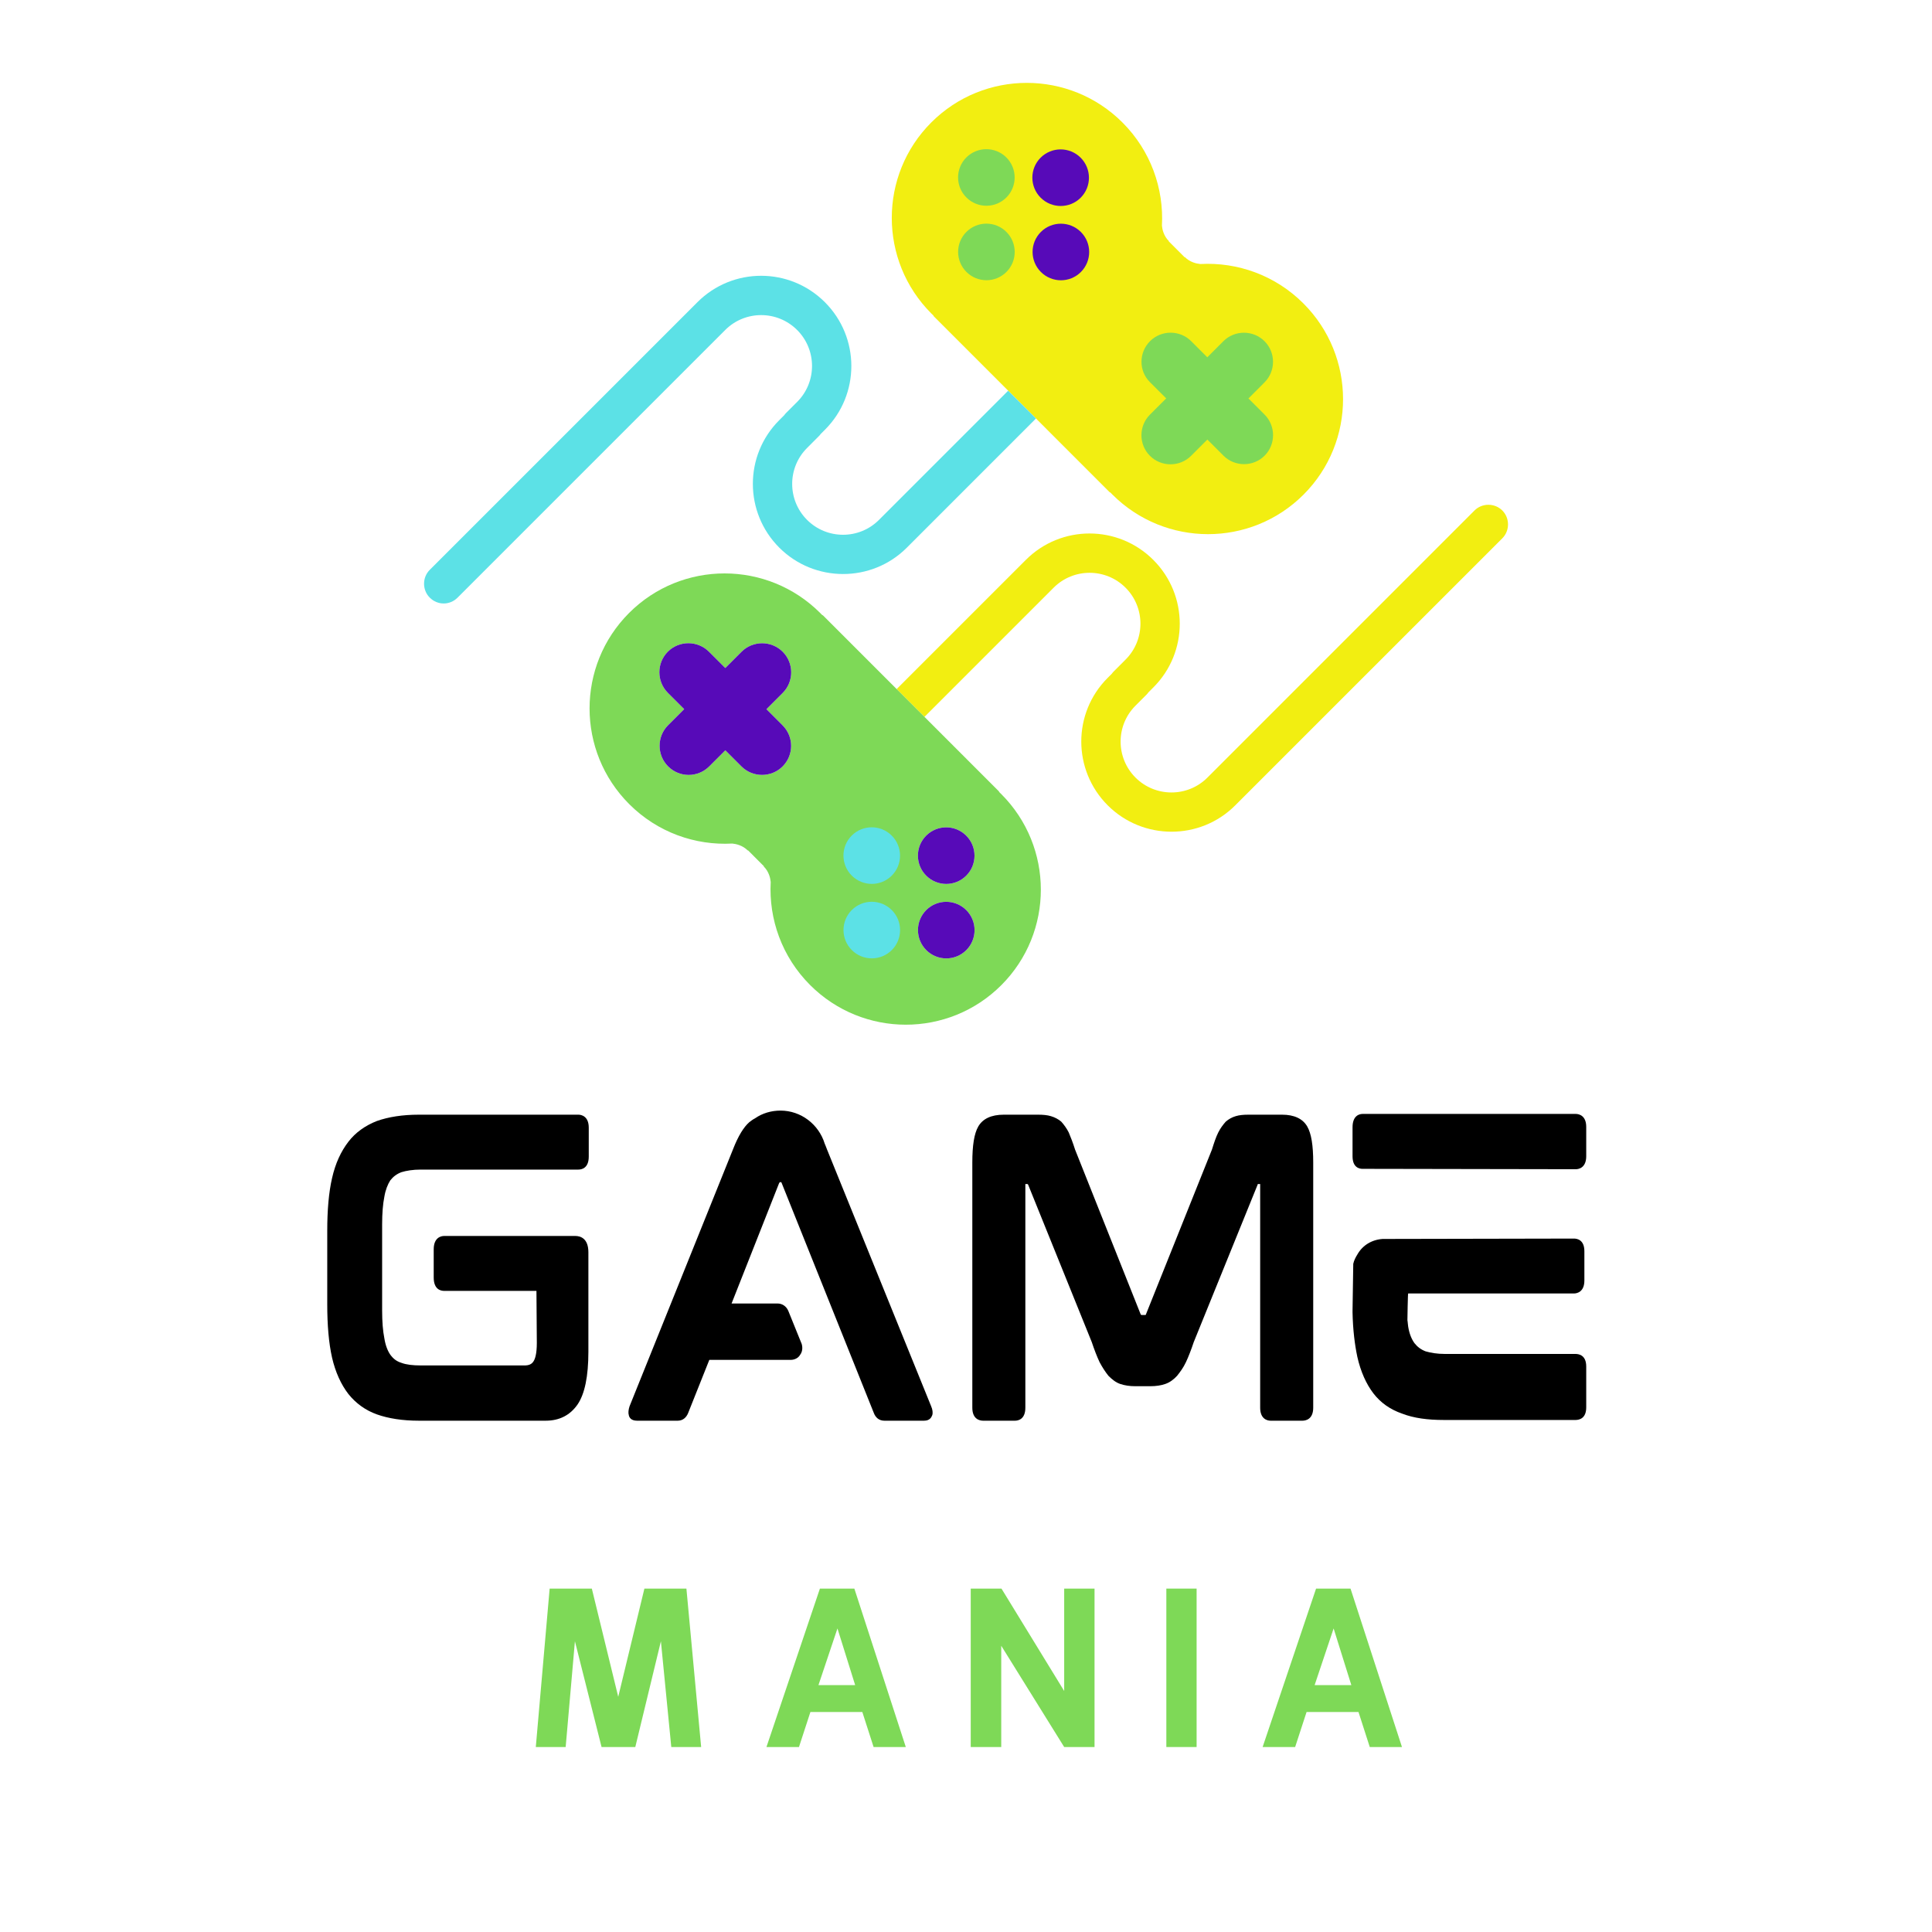 <svg xmlns="http://www.w3.org/2000/svg" width="375" viewBox="0 0 375 375" height="375" version="1.0"><defs><clipPath id="a"><path d="M 173 16 L 293 16 L 293 162 L 173 162 Z M 173 16"/></clipPath><clipPath id="b"><path d="M 193.926 -0.168 L 295.219 101.125 L 181.199 215.148 L 79.902 113.855 Z M 193.926 -0.168"/></clipPath><clipPath id="c"><path d="M 193.926 -0.168 L 295.219 101.125 L 181.199 215.148 L 79.902 113.855 Z M 193.926 -0.168"/></clipPath><clipPath id="d"><path d="M 199.094 5.004 L 295.156 101.066 L 218.258 177.965 L 122.195 81.902 Z M 199.094 5.004"/></clipPath><clipPath id="e"><path d="M 199.094 5.004 L 295.086 100.996 L 218.188 177.895 L 122.195 81.902 Z M 199.094 5.004"/></clipPath><clipPath id="f"><path d="M 114 28 L 248 28 L 248 199 L 114 199 Z M 114 28"/></clipPath><clipPath id="g"><path d="M 193.926 -0.168 L 295.219 101.125 L 181.199 215.148 L 79.902 113.855 Z M 193.926 -0.168"/></clipPath><clipPath id="h"><path d="M 193.926 -0.168 L 295.219 101.125 L 181.199 215.148 L 79.902 113.855 Z M 193.926 -0.168"/></clipPath><clipPath id="i"><path d="M 198.742 19.027 L 282.934 103.215 L 175.848 210.301 L 91.656 126.109 Z M 198.742 19.027"/></clipPath><clipPath id="j"><path d="M 198.742 19.027 L 282.934 103.215 L 176.102 210.051 L 91.91 125.859 Z M 198.742 19.027"/></clipPath><clipPath id="k"><path d="M 127 29 L 212 29 L 212 187 L 127 187 Z M 127 29"/></clipPath><clipPath id="l"><path d="M 193.926 -0.168 L 295.219 101.125 L 181.199 215.148 L 79.902 113.855 Z M 193.926 -0.168"/></clipPath><clipPath id="m"><path d="M 193.926 -0.168 L 295.219 101.125 L 181.199 215.148 L 79.902 113.855 Z M 193.926 -0.168"/></clipPath><clipPath id="n"><path d="M 82 53 L 202 53 L 202 187 L 82 187 Z M 82 53"/></clipPath><clipPath id="o"><path d="M 193.926 -0.168 L 295.219 101.125 L 181.199 215.148 L 79.902 113.855 Z M 193.926 -0.168"/></clipPath><clipPath id="p"><path d="M 193.926 -0.168 L 295.219 101.125 L 181.199 215.148 L 79.902 113.855 Z M 193.926 -0.168"/></clipPath></defs><g clip-path="url(#a)"><g clip-path="url(#b)"><g clip-path="url(#c)"><g clip-path="url(#d)"><g clip-path="url(#e)"><path fill="#F2EE11" d="M 252.992 58.898 C 247.496 53.402 240.172 50.855 232.984 51.246 C 232.254 51.18 230.984 50.906 229.973 49.895 L 229.938 49.934 L 226.844 46.836 L 226.879 46.801 C 225.863 45.789 225.598 44.52 225.531 43.793 C 225.918 36.602 223.371 29.281 217.875 23.781 C 207.621 13.531 191.008 13.52 180.766 23.762 C 170.527 34 170.539 50.613 180.789 60.867 C 180.863 60.941 180.938 61.008 181.012 61.078 C 181.082 61.152 181.152 61.227 181.223 61.301 L 181.188 61.336 L 215.438 95.59 L 215.477 95.551 C 215.547 95.625 215.621 95.691 215.695 95.762 C 215.766 95.836 215.832 95.91 215.906 95.984 C 226.16 106.234 242.773 106.246 253.012 96.008 C 263.254 85.766 263.242 69.152 252.992 58.898 Z M 291.602 104.48 L 239.746 156.332 C 232.918 163.16 221.809 163.117 215.008 156.316 C 208.172 149.48 208.164 138.406 214.992 131.582 L 215.801 130.773 C 215.914 130.617 216.039 130.461 216.18 130.324 L 218.477 128.023 C 222.324 124.176 222.32 117.922 218.469 114.07 C 214.621 110.223 208.363 110.219 204.52 114.062 L 179.438 139.145 L 174.039 133.75 L 199.121 108.668 C 205.949 101.84 217.023 101.844 223.859 108.68 C 230.695 115.516 230.703 126.59 223.875 133.418 L 222.922 134.371 C 222.809 134.527 222.688 134.68 222.547 134.82 L 220.391 136.977 C 216.547 140.82 216.551 147.078 220.398 150.926 C 224.25 154.777 230.504 154.781 234.352 150.938 L 286.203 99.082 C 287.676 97.609 290.121 97.609 291.598 99.086 C 293.07 100.562 293.074 103.008 291.602 104.48"/></g></g></g></g></g><g clip-path="url(#f)"><g clip-path="url(#g)"><g clip-path="url(#h)"><g clip-path="url(#i)"><g clip-path="url(#j)"><path fill="#7ED957" d="M 195.336 30.566 C 197.48 32.711 197.48 36.188 195.34 38.332 C 193.195 40.473 189.719 40.473 187.574 38.328 C 185.426 36.18 185.426 32.703 187.566 30.562 C 189.711 28.418 193.188 28.422 195.336 30.566 Z M 195.344 45.02 C 197.488 47.164 197.492 50.645 195.348 52.785 C 193.203 54.93 189.727 54.926 187.582 52.781 C 185.434 50.637 185.434 47.156 187.578 45.016 C 189.719 42.871 193.199 42.871 195.344 45.02 Z M 245.457 88.449 C 243.266 90.641 239.672 90.641 237.477 88.445 L 234.348 85.316 L 231.184 88.477 C 228.992 90.672 225.395 90.668 223.199 88.473 C 221.004 86.277 221.004 82.684 223.195 80.488 L 226.359 77.328 L 223.191 74.164 C 220.996 71.969 221.031 68.406 223.223 66.219 C 225.414 64.023 229.012 64.027 231.207 66.219 L 234.336 69.352 L 237.461 66.223 C 239.652 64.031 243.25 64.035 245.445 66.23 C 247.641 68.426 247.641 72.02 245.449 74.211 L 242.324 77.34 L 245.453 80.469 C 247.648 82.664 247.648 86.258 245.457 88.449 Z M 179.789 184.414 C 177.641 182.27 177.641 178.793 179.781 176.648 C 181.926 174.504 185.402 174.508 187.551 176.652 C 189.695 178.797 189.699 182.277 187.555 184.418 C 185.41 186.562 181.934 186.562 179.789 184.414 Z M 179.777 169.961 C 177.633 167.816 177.629 164.34 179.773 162.195 C 181.918 160.051 185.395 160.055 187.539 162.199 C 189.688 164.344 189.688 167.82 187.543 169.965 C 185.402 172.109 181.926 172.105 179.777 169.961 Z M 143.918 148.762 L 140.785 145.629 L 137.66 148.754 C 135.434 150.984 131.871 150.945 129.68 148.754 C 127.484 146.559 127.48 142.961 129.672 140.77 L 132.801 137.641 L 129.633 134.477 C 127.438 132.281 127.438 128.688 129.629 126.492 C 131.82 124.301 135.414 124.305 137.609 126.5 L 140.777 129.664 L 143.938 126.504 C 146.133 124.309 149.727 124.312 151.922 126.508 C 154.117 128.703 154.117 132.297 151.926 134.488 L 148.762 137.652 L 151.895 140.785 C 154.125 143.016 154.09 146.574 151.898 148.766 C 149.707 150.957 146.109 150.953 143.918 148.762 Z M 194.332 154.113 C 194.258 154.039 194.184 153.973 194.109 153.902 C 194.039 153.828 193.973 153.754 193.898 153.68 L 193.934 153.645 L 159.684 119.391 L 159.648 119.43 C 159.574 119.355 159.5 119.289 159.426 119.219 C 159.355 119.145 159.289 119.07 159.215 118.996 C 148.965 108.746 132.348 108.734 122.109 118.973 C 111.867 129.215 111.879 145.828 122.133 156.082 C 127.629 161.578 134.949 164.125 142.141 163.734 C 142.867 163.805 144.137 164.07 145.148 165.086 L 145.188 165.047 L 148.281 168.145 L 148.242 168.18 C 149.258 169.191 149.523 170.461 149.594 171.188 C 149.203 178.379 151.75 185.703 157.246 191.199 C 167.5 201.449 184.113 201.461 194.355 191.219 C 204.594 180.98 204.586 164.367 194.332 154.113"/></g></g></g></g></g><g clip-path="url(#k)"><g clip-path="url(#l)"><g clip-path="url(#m)"><path fill="#570AB8" d="M 187.551 176.652 C 189.695 178.797 189.699 182.277 187.555 184.418 C 185.41 186.562 181.934 186.562 179.789 184.414 C 177.641 182.27 177.641 178.793 179.781 176.648 C 181.926 174.504 185.402 174.508 187.551 176.652 Z M 187.539 162.199 C 189.688 164.344 189.688 167.82 187.543 169.965 C 185.402 172.109 181.926 172.105 179.777 169.961 C 177.633 167.816 177.629 164.34 179.773 162.195 C 181.918 160.051 185.395 160.055 187.539 162.199 Z M 151.895 140.785 L 148.762 137.652 L 151.926 134.488 C 154.117 132.297 154.117 128.703 151.922 126.508 C 149.727 124.312 146.133 124.309 143.938 126.504 L 140.777 129.664 L 137.609 126.5 C 135.414 124.305 131.82 124.301 129.629 126.492 C 127.438 128.688 127.438 132.281 129.633 134.477 L 132.801 137.641 L 129.672 140.77 C 127.48 142.961 127.484 146.559 129.68 148.754 C 131.871 150.945 135.434 150.984 137.66 148.754 L 140.785 145.629 L 143.918 148.762 C 146.109 150.953 149.707 150.957 151.898 148.766 C 154.09 146.574 154.125 143.016 151.895 140.785 Z M 209.797 45.027 C 211.945 47.176 211.945 50.652 209.801 52.797 C 207.66 54.938 204.184 54.938 202.035 52.789 C 199.891 50.645 199.887 47.168 202.031 45.023 C 204.176 42.883 207.652 42.883 209.797 45.027 Z M 209.754 30.609 C 211.898 32.758 211.902 36.234 209.758 38.379 C 207.617 40.52 204.137 40.516 201.992 38.371 C 199.844 36.227 199.844 32.746 201.984 30.605 C 204.129 28.461 207.605 28.465 209.754 30.609"/></g></g></g><g clip-path="url(#n)"><g clip-path="url(#o)"><g clip-path="url(#p)"><path fill="#5CE1E6" d="M 173.094 176.645 C 175.242 178.789 175.242 182.266 173.098 184.41 C 170.957 186.555 167.477 186.551 165.332 184.406 C 163.188 182.262 163.184 178.785 165.328 176.641 C 167.473 174.496 170.949 174.5 173.094 176.645 Z M 195.684 75.836 L 170.602 100.918 C 166.758 104.762 160.504 104.758 156.652 100.91 C 152.801 97.059 152.797 90.801 156.645 86.957 L 158.941 84.656 C 159.082 84.516 159.207 84.367 159.32 84.211 L 160.129 83.402 C 166.957 76.574 166.949 65.496 160.113 58.66 C 153.277 51.824 142.203 51.82 135.375 58.648 L 83.414 110.609 C 81.941 112.082 81.941 114.527 83.418 116 C 84.93 117.512 87.301 117.516 88.812 116.004 L 140.773 64.043 C 144.617 60.199 150.875 60.203 154.723 64.051 C 158.574 67.902 158.578 74.16 154.734 78.004 L 152.578 80.16 C 152.438 80.301 152.312 80.453 152.199 80.609 L 151.246 81.562 C 144.418 88.391 144.426 99.465 151.262 106.301 C 158.062 113.098 169.172 113.141 176 106.316 L 201.082 81.23 Z M 173.086 162.188 C 175.234 164.336 175.234 167.812 173.094 169.957 C 170.949 172.102 167.473 172.098 165.324 169.953 C 163.18 167.805 163.176 164.328 165.32 162.184 C 167.465 160.043 170.941 160.043 173.086 162.188"/></g></g></g><g><g><g><path d="M 54.504 -59.328 L 23.543 -59.328 C 20.375 -59.328 17.641 -58.895 15.406 -58.105 C 13.176 -57.238 11.23 -55.871 9.863 -54.07 C 8.426 -52.199 7.344 -49.895 6.695 -47.016 C 6.047 -44.207 5.762 -40.754 5.762 -36.793 L 5.762 -22.535 C 5.762 -18.504 6.047 -15.047 6.695 -12.168 C 7.344 -9.359 8.426 -6.984 9.863 -5.113 C 11.305 -3.312 13.176 -1.945 15.406 -1.152 C 17.641 -0.359 20.375 0.07 23.543 0.07 L 48.168 0.07 C 50.832 0.07 52.922 -1.008 54.359 -3.098 C 55.727 -5.113 56.449 -8.496 56.449 -13.32 L 56.449 -32.617 C 56.449 -35.352 54.863 -35.785 53.93 -35.785 L 28.441 -35.785 C 27.863 -35.785 26.426 -35.496 26.426 -33.191 L 26.426 -27.719 C 26.426 -25.344 27.863 -25.129 28.441 -25.129 L 46.367 -25.129 C 46.367 -25.129 46.441 -15.047 46.441 -15.047 C 46.441 -12.816 46.078 -11.879 45.793 -11.449 C 45.434 -10.871 44.855 -10.656 44.062 -10.656 L 23.902 -10.656 C 22.391 -10.656 21.098 -10.801 20.16 -11.16 C 19.223 -11.449 18.574 -11.953 18 -12.742 C 17.496 -13.465 17.062 -14.543 16.848 -15.91 C 16.559 -17.352 16.414 -19.152 16.414 -21.312 L 16.414 -38.016 C 16.414 -40.176 16.559 -41.977 16.848 -43.414 C 17.062 -44.711 17.496 -45.793 18 -46.586 C 18.574 -47.305 19.223 -47.809 20.16 -48.168 C 21.098 -48.457 22.391 -48.672 23.902 -48.672 L 54.504 -48.672 C 55.078 -48.672 56.52 -48.887 56.52 -51.191 L 56.52 -56.809 C 56.52 -59.039 55.078 -59.328 54.504 -59.328 Z M 54.504 -59.328" transform="translate(57.757 275.687)"/></g></g></g><g><g><g><path d="M 44.352 -52.633 C 44.207 -52.992 44.062 -53.426 43.922 -53.711 C 42.77 -57.457 39.312 -60.121 35.352 -60.121 C 33.551 -60.121 31.824 -59.617 30.383 -58.609 C 29.953 -58.391 29.594 -58.105 29.305 -57.887 C 28.223 -56.953 27.145 -55.223 26.137 -52.633 L 6.047 -2.734 C 5.832 -2.09 5.762 -1.441 5.902 -1.008 C 5.977 -0.574 6.336 0.07 7.488 0.07 L 15.406 0.07 C 16.344 0.07 17.062 -0.504 17.426 -1.441 L 21.527 -11.734 L 37.297 -11.734 C 38.09 -11.734 38.809 -12.098 39.168 -12.742 C 39.602 -13.32 39.672 -14.113 39.457 -14.832 L 36.863 -21.238 C 36.504 -22.105 35.711 -22.68 34.777 -22.68 L 25.848 -22.68 L 35.062 -46.008 C 35.137 -46.152 35.207 -46.223 35.207 -46.223 L 35.496 -46.223 C 35.496 -46.223 35.496 -46.223 35.566 -46.078 L 53.426 -1.512 C 53.785 -0.504 54.504 0.07 55.512 0.07 L 63.215 0.07 C 64.367 0.07 64.656 -0.648 64.801 -1.008 C 64.945 -1.441 64.871 -2.09 64.586 -2.734 Z M 44.352 -52.633" transform="translate(116.15 275.687)"/></g></g></g><g><g><g><path d="M 65.879 -59.328 L 59.398 -59.328 C 58.391 -59.328 57.602 -59.258 56.879 -59.039 C 56.16 -58.824 55.512 -58.465 54.938 -57.961 C 54.434 -57.383 53.93 -56.734 53.496 -55.871 C 53.062 -55.008 52.703 -53.93 52.273 -52.559 L 39.527 -20.734 C 39.457 -20.449 39.383 -20.449 39.312 -20.449 L 38.594 -20.449 C 38.594 -20.449 38.449 -20.449 38.375 -20.734 L 25.703 -52.559 C 25.273 -53.93 24.84 -55.008 24.48 -55.871 C 24.047 -56.734 23.543 -57.383 23.039 -57.961 C 22.465 -58.465 21.742 -58.824 21.023 -59.039 C 20.305 -59.258 19.441 -59.328 18.504 -59.328 L 11.879 -59.328 C 9.434 -59.328 7.777 -58.535 6.91 -57.023 C 6.121 -55.656 5.762 -53.352 5.762 -50.039 L 5.762 -2.449 C 5.762 -0.215 7.199 0.07 7.848 0.07 L 14.039 0.07 C 14.688 0.07 16.055 -0.215 16.055 -2.449 L 16.055 -45.719 C 16.055 -45.793 16.055 -45.863 16.055 -45.863 L 16.414 -45.863 C 16.488 -45.863 16.559 -45.863 16.633 -45.648 L 28.945 -15.191 C 29.449 -13.68 29.953 -12.383 30.457 -11.305 C 31.031 -10.223 31.609 -9.359 32.184 -8.641 C 32.902 -7.922 33.625 -7.344 34.488 -7.055 C 35.352 -6.77 36.289 -6.625 37.367 -6.625 L 40.32 -6.625 C 41.398 -6.625 42.406 -6.77 43.199 -7.055 C 44.062 -7.344 44.855 -7.922 45.504 -8.641 C 46.078 -9.359 46.727 -10.223 47.23 -11.305 C 47.734 -12.383 48.238 -13.68 48.742 -15.191 L 61.129 -45.719 C 61.129 -45.863 61.199 -45.863 61.273 -45.863 L 61.633 -45.863 C 61.633 -45.863 61.633 -45.793 61.633 -45.719 L 61.633 -2.449 C 61.633 -0.215 63.07 0.07 63.648 0.07 L 69.84 0.07 C 70.488 0.07 71.93 -0.215 71.93 -2.449 L 71.93 -50.039 C 71.93 -53.352 71.566 -55.656 70.777 -57.023 C 69.91 -58.535 68.258 -59.328 65.879 -59.328 Z M 65.879 -59.328" transform="translate(182.965 275.687)"/></g></g></g><g><g><g><path d="M 49.031 -12.887 L 23.688 -12.887 C 22.176 -12.887 20.953 -13.105 19.945 -13.391 C 19.008 -13.754 18.359 -14.258 17.785 -14.977 C 17.207 -15.77 16.777 -16.848 16.559 -18.215 C 16.488 -18.574 16.488 -19.078 16.414 -19.441 C 16.414 -19.441 16.488 -24.625 16.559 -24.625 L 48.742 -24.625 C 49.32 -24.625 50.762 -24.91 50.762 -27.145 L 50.762 -32.832 C 50.762 -35.062 49.32 -35.281 48.742 -35.281 L 11.594 -35.207 C 9.504 -35.062 7.703 -33.984 6.695 -32.184 C 6.336 -31.609 6.047 -31.031 5.902 -30.383 L 5.762 -21.312 L 5.762 -20.953 C 5.832 -17.566 6.191 -14.688 6.695 -12.312 C 7.344 -9.434 8.426 -7.055 9.793 -5.258 C 11.23 -3.383 13.105 -2.09 15.406 -1.297 C 17.641 -0.434 20.305 -0.07 23.473 -0.07 L 49.031 -0.07 C 49.68 -0.07 51.121 -0.289 51.121 -2.52 L 51.121 -10.441 C 51.121 -12.672 49.68 -12.887 49.031 -12.887 Z M 49.105 -59.473 L 7.703 -59.473 C 7.129 -59.473 5.762 -59.184 5.762 -56.879 L 5.762 -51.266 C 5.762 -49.031 7.129 -48.816 7.703 -48.816 L 49.105 -48.742 C 49.68 -48.742 51.121 -49.031 51.121 -51.266 L 51.121 -56.953 C 51.121 -59.184 49.68 -59.473 49.105 -59.473 Z M 49.105 -59.473" transform="translate(256.765 275.687)"/></g></g></g><g fill="#7ED957"><g><g><path d="M 1.719 0 L 4.406 -30.75 L 12.594 -30.75 L 17.719 -9.75 L 22.797 -30.75 L 30.953 -30.75 L 33.812 0 L 28.016 0 L 26 -20.531 L 21.031 0 L 14.484 0 L 9.312 -20.531 L 7.516 0 Z M 1.719 0" transform="translate(102.28 339.097)"/></g></g></g><g fill="#7ED957"><g><g><path d="M 1.422 0 L 11.797 -30.75 L 18.484 -30.75 L 28.469 0 L 22.219 0 L 20.031 -6.797 L 9.953 -6.797 L 7.734 0 Z M 11.516 -12.016 L 18.641 -12.016 L 15.203 -23.016 Z M 11.516 -12.016" transform="translate(147.346 339.097)"/></g></g></g><g fill="#7ED957"><g><g><path d="M 2.516 0 L 2.516 -30.75 L 8.484 -30.75 L 20.656 -10.875 L 20.656 -30.75 L 26.547 -30.75 L 26.547 0 L 20.656 0 L 8.438 -19.656 L 8.438 0 Z M 2.516 0" transform="translate(185.902 339.097)"/></g></g></g><g fill="#7ED957"><g><g><path d="M 2.516 0 L 2.516 -30.75 L 8.391 -30.75 L 8.391 0 Z M 2.516 0" transform="translate(223.87 339.097)"/></g></g></g><g fill="#7ED957"><g><g><path d="M 1.422 0 L 11.797 -30.75 L 18.484 -30.75 L 28.469 0 L 22.219 0 L 20.031 -6.797 L 9.953 -6.797 L 7.734 0 Z M 11.516 -12.016 L 18.641 -12.016 L 15.203 -23.016 Z M 11.516 -12.016" transform="translate(243.652 339.097)"/></g></g></g></svg>